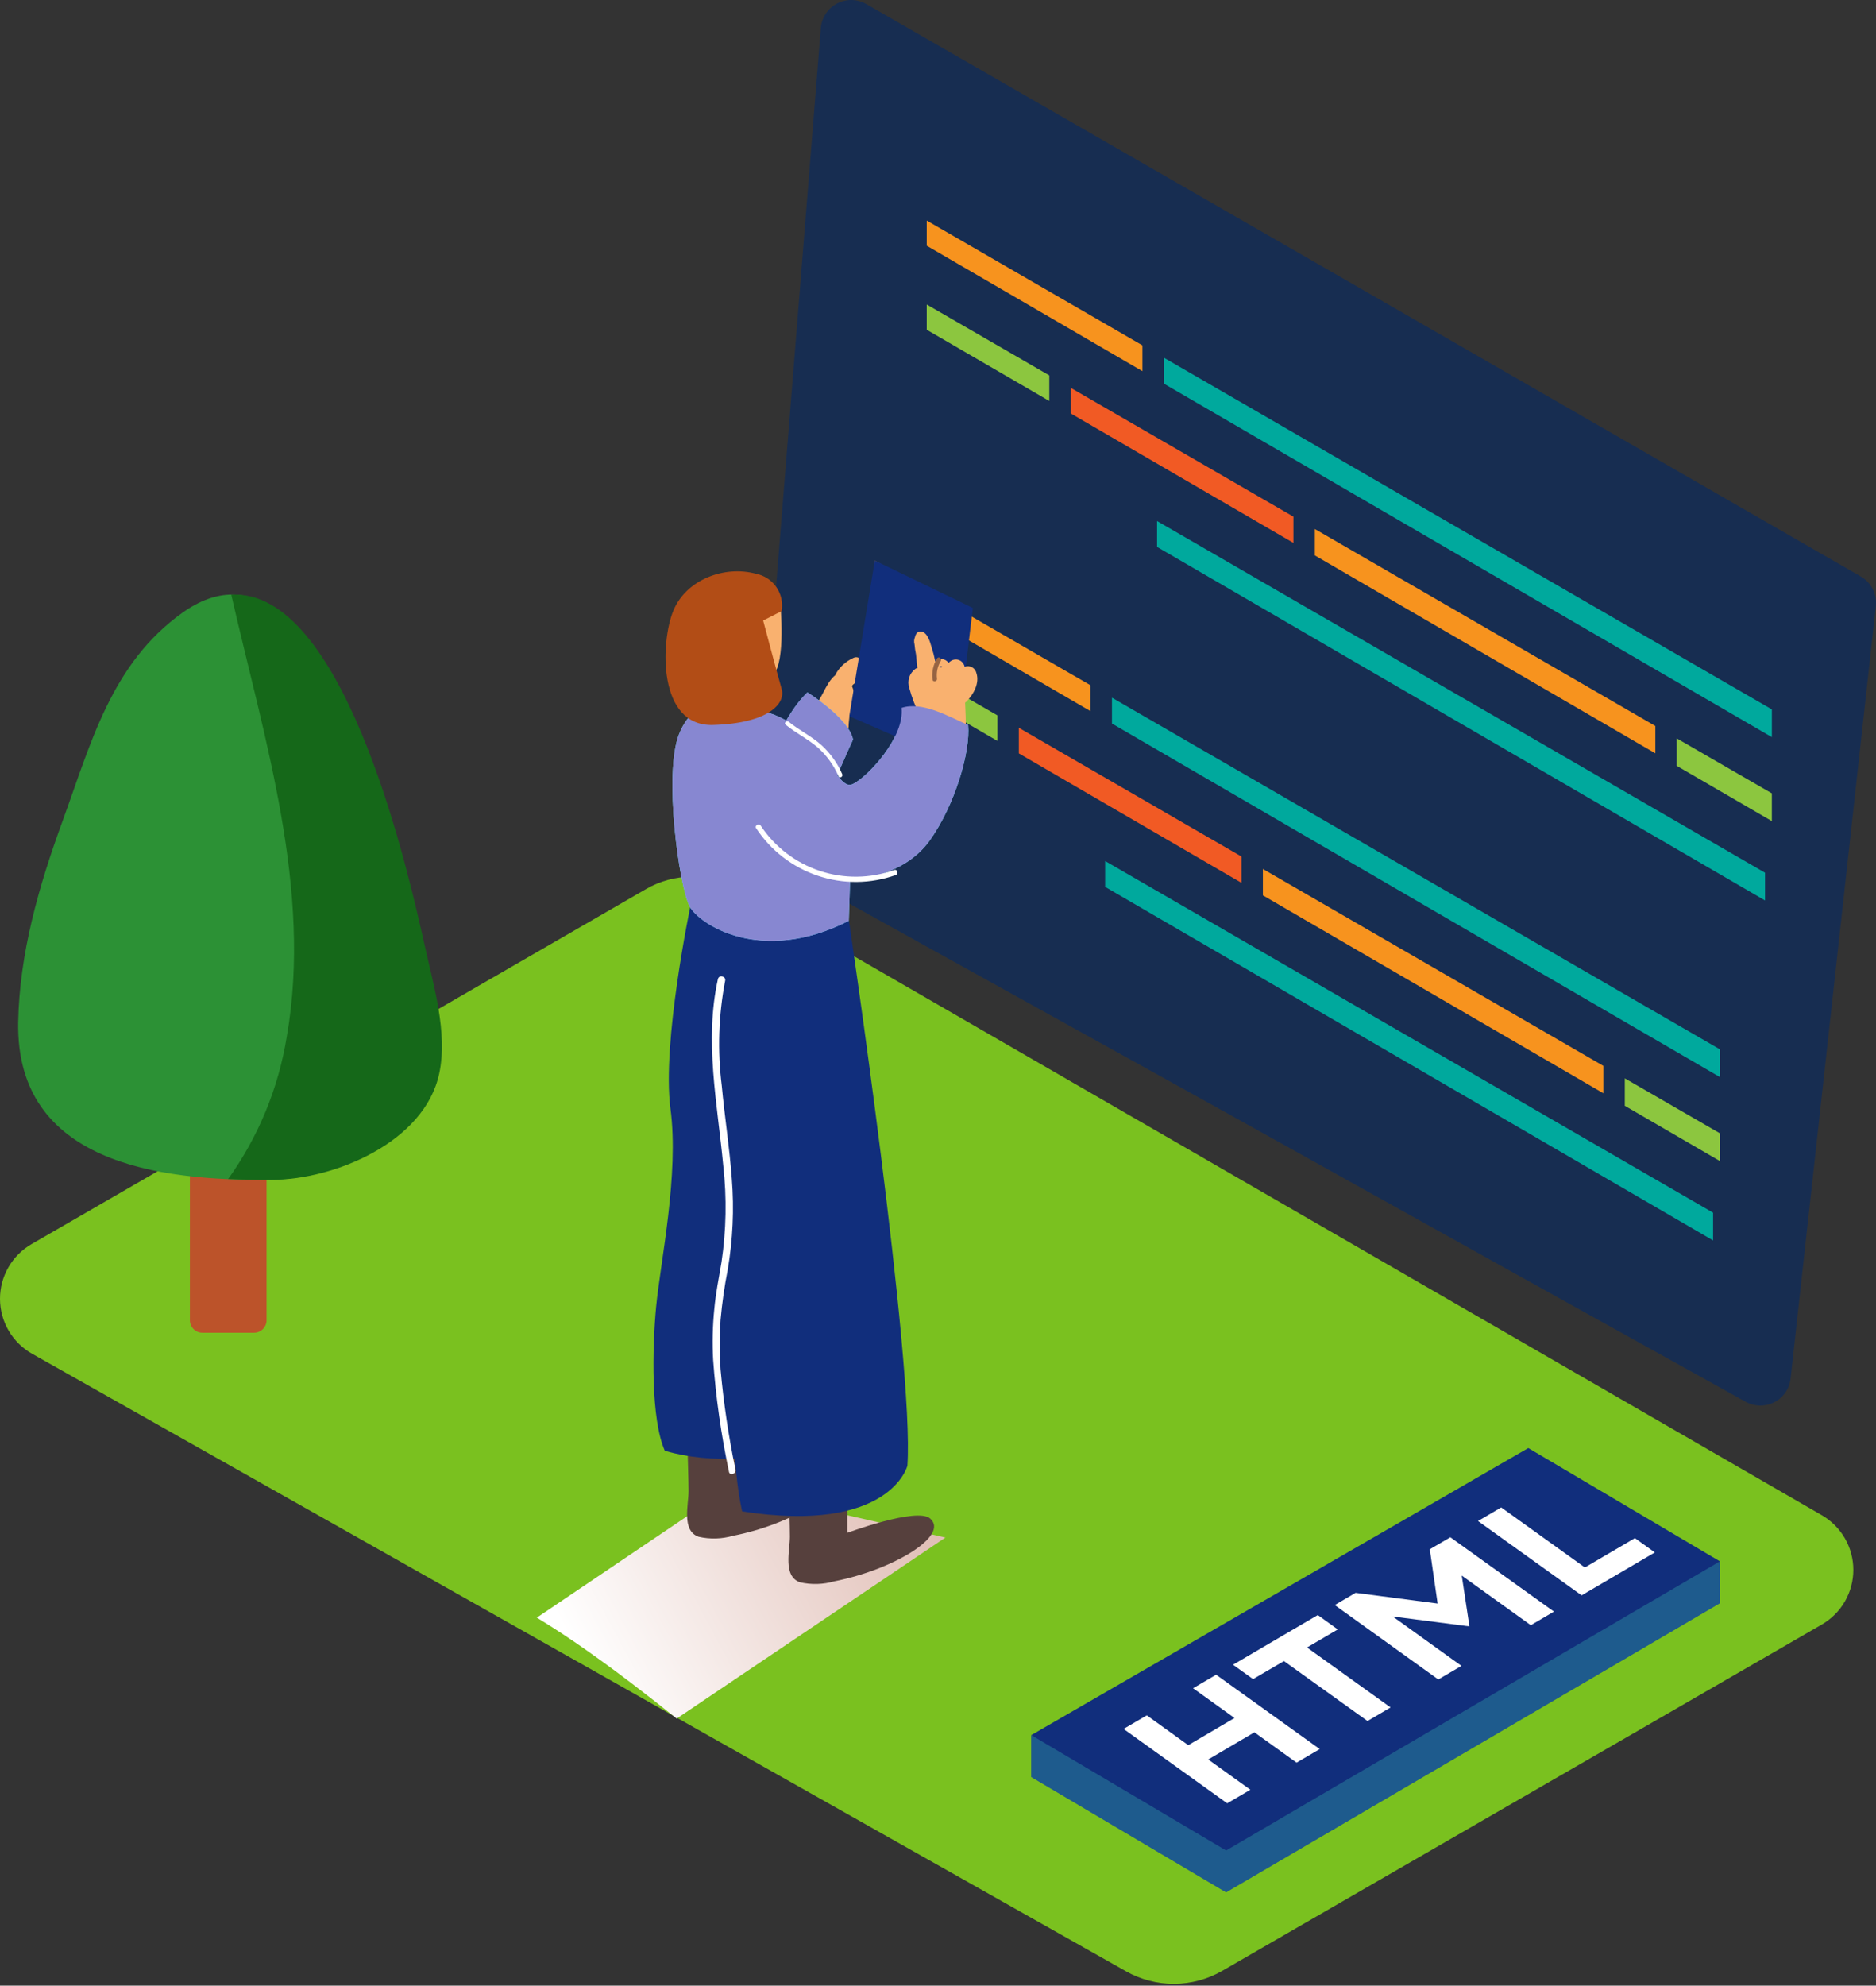 <svg width="173" height="183" viewBox="0 0 173 183" fill="none" xmlns="http://www.w3.org/2000/svg">
<rect x="0" y="0" width="173" height="183" fill="#333333" stroke="none"/>
<path d="M2.968 124.77L103.84 181.682C105.196 182.447 106.728 182.845 108.285 182.837C109.842 182.828 111.37 182.415 112.718 181.636L168 149.721C168.885 149.211 169.62 148.477 170.131 147.592C170.642 146.708 170.91 145.704 170.91 144.683C170.91 143.661 170.642 142.658 170.131 141.774C169.62 140.889 168.885 140.155 168 139.644L68.016 81.93C66.735 81.191 65.282 80.801 63.803 80.801C62.323 80.801 60.87 81.191 59.589 81.93L2.922 114.653C2.03 115.165 1.29 115.904 0.776 116.795C0.263 117.686 -0.005 118.697 6.1138e-05 119.725C0.005 120.753 0.282 121.762 0.803 122.648C1.325 123.534 2.072 124.267 2.968 124.77Z" fill="#7AC11F"/>
<path d="M171.598 53.129L79.883 0.371C79.473 0.136 79.011 0.009 78.539 0C78.067 -0.008 77.6 0.103 77.183 0.323C76.765 0.543 76.409 0.865 76.15 1.259C75.89 1.653 75.733 2.107 75.695 2.577L69.832 75.709C69.547 79.26 74.218 81.009 76.808 82.44L85.985 87.535L112.526 102.243L140.565 117.853L158.884 128.029C159.547 128.414 160.275 128.791 160.964 129.182C161.368 129.41 161.822 129.533 162.285 129.542C162.748 129.551 163.206 129.446 163.618 129.234C164.031 129.023 164.384 128.713 164.647 128.331C164.91 127.95 165.074 127.509 165.125 127.049L172.983 55.865C173.043 55.324 172.944 54.777 172.698 54.291C172.452 53.805 172.07 53.401 171.598 53.129Z" fill="#172D51"/>
<path d="M23.428 75.96H18.664C18.027 75.96 17.511 76.476 17.511 77.113V121.676C17.511 122.312 18.027 122.828 18.664 122.828H23.428C24.064 122.828 24.581 122.312 24.581 121.676V77.113C24.581 76.476 24.064 75.96 23.428 75.96Z" fill="#BC532A"/>
<path d="M38.533 85.547C36.903 78.471 29.662 47.305 16.828 56.468C10.256 61.159 8.394 68.493 5.764 75.682C3.584 81.645 1.789 87.873 1.676 94.233C1.471 107.199 14.662 108.809 24.752 108.736C30.569 108.736 38.878 105.271 40.236 98.957C41.057 95.147 39.659 90.655 38.844 86.919C38.721 86.464 38.617 86.007 38.533 85.547Z" fill="#2C9135"/>
<path d="M39.116 86.919C39.014 86.477 38.911 86.018 38.805 85.54C37.36 79.286 31.517 54.196 21.327 54.812C24.355 68.063 28.827 82.016 26.442 95.552C25.679 100.279 23.831 104.765 21.042 108.657C22.367 108.723 23.738 108.743 25.017 108.736C30.834 108.736 39.143 105.271 40.501 98.957C41.329 95.147 39.931 90.655 39.116 86.919Z" fill="#156819"/>
<path d="M158.605 143.898L154.829 145.527L140.936 137.312L98.698 161.7L95.101 159.911V163.774L113.069 174.401L158.605 147.754L158.572 147.734L158.605 147.747V143.898Z" fill="#112E7C"/>
<path opacity="0.47" d="M158.605 143.898L154.829 145.527L140.936 137.312L98.698 161.7L95.101 159.911V163.774L113.069 174.401L158.605 147.754L158.572 147.734L158.605 147.747V143.898Z" fill="#2E90A0"/>
<path d="M95.101 159.911L113.069 170.545L158.605 143.897L140.936 133.456L95.101 159.911Z" fill="#112E7C"/>
<path d="M113.705 153.425L121.523 148.847L123.365 150.172L120.53 151.835L128.235 157.361L126.108 158.613L118.403 153.087L115.554 154.75L113.705 153.425Z" fill="white"/>
<path d="M103.614 159.341L105.754 158.089L109.577 160.839L113.844 158.334L110.021 155.591L112.148 154.346L121.702 161.197L119.568 162.449L115.679 159.653L111.419 162.157L115.308 164.947L113.168 166.199L103.614 159.341Z" fill="white"/>
<path d="M136.298 140.181L138.438 138.928L146.15 144.461L150.768 141.757L152.603 143.076L145.852 147.031L136.298 140.181Z" fill="white"/>
<path d="M123.087 147.925L125.008 146.799L132.574 147.786L131.852 142.784L133.747 141.678L143.301 148.528L141.167 149.781L134.8 145.209L135.509 149.893L128.433 148.979L134.774 153.531L132.634 154.783L123.087 147.925Z" fill="white"/>
<path d="M105.35 31.829V34.207L85.461 22.646V20.327L105.35 31.829Z" fill="#F7931E"/>
<path d="M107.331 32.968L163.396 65.38V67.937L107.331 35.36V32.968Z" fill="#00A99D"/>
<path d="M154.623 68.05L163.395 73.118V75.675L154.623 70.581V68.05Z" fill="#8CC63F"/>
<path d="M152.65 66.91V69.427L121.252 51.188V48.756L152.65 66.91Z" fill="#F7931E"/>
<path d="M119.277 47.617V50.035L98.739 38.103V35.744L119.277 47.617Z" fill="#F15A24"/>
<path d="M96.764 34.598V36.956L85.461 30.391V28.065L96.764 34.598Z" fill="#8CC63F"/>
<path d="M106.702 48.021L162.767 80.433V82.99L106.702 50.406V48.021Z" fill="#00A99D"/>
<path d="M100.56 63.154V65.539L80.671 53.977V51.659L100.56 63.154Z" fill="#F7931E"/>
<path d="M102.542 64.299L158.606 96.711V99.268L102.542 66.685V64.299Z" fill="#00A99D"/>
<path d="M149.834 99.381L158.606 104.449V107.007L149.834 101.912V99.381Z" fill="#8CC63F"/>
<path d="M147.859 98.235V100.759L116.461 82.519V80.088L147.859 98.235Z" fill="#F7931E"/>
<path d="M114.487 78.942V81.367L93.955 69.435V67.076L114.487 78.942Z" fill="#F15A24"/>
<path d="M91.974 65.93V68.282L80.671 61.716V59.397L91.974 65.93Z" fill="#8CC63F"/>
<path d="M101.912 79.353L157.976 111.764V114.322L101.912 81.738V79.353Z" fill="#00A99D"/>
<path style="mix-blend-mode:multiply" d="M54.123 152.119C56.959 154.107 59.695 156.227 62.405 158.387L87.184 141.704L67.189 137.159L49.505 149.085C51.069 150.039 52.613 151.053 54.123 152.119Z" fill="url(#paint0_linear)"/>
<path d="M78.709 60.629C78.006 60.94 77.424 61.473 77.053 62.147V62.2C76.013 63.048 75.847 64.605 74.747 65.373C74.747 65.373 73.707 66.135 73.694 66.162C73.681 66.188 73.793 64.737 73.787 64.75C73.429 65.731 73.078 66.738 72.766 67.719C72.816 67.75 72.869 67.775 72.925 67.791L72.813 67.851L72.713 67.911C72.7 67.961 72.675 68.007 72.64 68.047C72.606 68.086 72.563 68.116 72.515 68.136C72.473 68.282 72.474 68.437 72.518 68.583C72.563 68.728 72.648 68.858 72.764 68.956C72.88 69.054 73.023 69.116 73.173 69.135C73.324 69.154 73.477 69.129 73.614 69.064L76.927 67.427C77.378 67.332 77.821 67.203 78.252 67.043C78.252 66.692 78.305 66.347 78.338 65.996C78.602 65.589 78.76 65.123 78.799 64.639C78.839 64.156 78.758 63.671 78.564 63.227L78.623 63.167V63.127C78.9 62.934 79.136 62.687 79.317 62.401C79.498 62.116 79.62 61.797 79.677 61.464C79.716 60.987 79.239 60.384 78.709 60.629Z" fill="#F9B16F"/>
<path d="M68.798 134.046V137.073C68.798 137.073 75.191 134.701 76.424 135.748C78.266 137.325 73.005 140.485 67.612 141.539C66.575 141.839 65.478 141.871 64.425 141.632C62.828 141.075 63.504 138.663 63.497 137.425C63.491 136.186 63.431 134.821 63.405 133.516" fill="#56403D"/>
<path d="M78.141 138.239V141.267C78.141 141.267 84.534 138.895 85.766 139.942C87.608 141.519 82.348 144.679 76.954 145.733C75.917 146.033 74.821 146.065 73.768 145.825C72.171 145.269 72.847 142.857 72.84 141.618C72.834 140.379 72.774 139.014 72.747 137.709" fill="#56403D"/>
<path d="M78.286 84.838C78.286 84.838 84.335 125.611 83.679 135.085C83.679 135.085 82.102 141.399 68.441 139.293C68.441 139.293 67.255 134.555 67.778 126.532C68.302 118.509 69.766 84.838 69.766 84.838H78.286Z" fill="#112E7C"/>
<path d="M74.913 133.025L72.853 84.355L63.67 83.5C63.67 83.5 61.02 96.128 61.828 102.177C62.636 108.226 60.907 116.249 60.503 120.463C60.152 124.24 60.006 130.766 61.311 133.714C65.737 134.966 70.514 134.542 74.913 133.025Z" fill="#112E7C"/>
<path d="M74.457 63.816C74.457 63.816 78.273 66.181 78.664 68.156C78.664 68.156 76.014 73.973 76.166 74.204C79.194 78.18 70.117 71.707 70.117 71.707C70.117 71.707 71.959 66.161 74.457 63.816Z" fill="#6DE2FC"/>
<path d="M83.135 65.24C83.453 67.891 80.087 71.541 78.67 72.25C76.728 73.218 75.973 65.148 67.406 65.181C66.856 65.181 64.094 64.001 62.63 67.639C61.165 71.276 62.63 81.705 63.597 83.54C64.451 85.143 70.143 88.999 78.272 84.865L78.391 81.108C78.391 81.108 83.188 81.002 85.726 77.478C88.091 74.165 89.502 69.249 89.277 66.824C87.395 65.983 85.023 64.618 83.135 65.24Z" fill="#6DE2FC"/>
<path d="M74.457 63.816C74.457 63.816 78.273 66.181 78.664 68.156C78.664 68.156 76.014 73.973 76.166 74.204C79.194 78.18 70.117 71.707 70.117 71.707C70.117 71.707 71.959 66.161 74.457 63.816Z" fill="#8787D1"/>
<path d="M80.671 51.659L89.715 56.031L88.005 70.236L78.319 66.009" fill="#112E7C"/>
<path d="M90.04 62.027C90.014 61.913 89.965 61.807 89.894 61.715C89.824 61.622 89.734 61.546 89.632 61.491C89.529 61.437 89.416 61.405 89.3 61.398C89.184 61.391 89.068 61.409 88.96 61.45C88.913 61.248 88.798 61.068 88.635 60.94C88.504 60.842 88.345 60.785 88.181 60.778C88.016 60.771 87.854 60.813 87.714 60.901C87.625 60.951 87.544 61.016 87.476 61.093L87.429 61.033C87.318 60.903 87.17 60.809 87.004 60.764C86.839 60.719 86.664 60.725 86.502 60.781C86.406 60.826 86.321 60.889 86.25 60.967C86.156 60.503 86.037 60.045 85.892 59.595C85.76 59.145 85.534 58.31 84.978 58.211C84.614 58.144 84.448 58.409 84.375 58.721C84.286 58.93 84.272 59.164 84.335 59.383C84.36 59.688 84.404 59.992 84.468 60.291C84.514 60.722 84.561 61.146 84.6 61.576C84.526 61.576 84.455 61.605 84.401 61.656C84.135 61.852 83.938 62.128 83.839 62.444C83.74 62.76 83.745 63.099 83.852 63.412C84.094 64.307 84.43 65.176 84.852 66.002C84.869 66.039 84.893 66.072 84.923 66.099C84.954 66.126 84.989 66.147 85.028 66.159C85.067 66.172 85.108 66.176 85.148 66.172C85.188 66.168 85.228 66.155 85.263 66.135L85.302 66.294C85.313 66.368 85.35 66.435 85.407 66.484C85.464 66.533 85.536 66.56 85.611 66.56C85.685 66.56 85.758 66.533 85.814 66.484C85.871 66.435 85.908 66.368 85.919 66.294V66.234C85.95 66.259 85.986 66.277 86.025 66.287V66.632C86.025 66.95 86.535 66.95 86.628 66.684V66.936C86.667 67.287 87.224 67.254 87.244 66.936V66.651C87.295 66.649 87.346 66.635 87.391 66.611C87.437 66.587 87.477 66.553 87.509 66.512C87.563 66.58 87.641 66.625 87.727 66.638C87.769 66.672 87.82 66.694 87.874 66.701C87.928 66.709 87.983 66.7 88.032 66.678V66.757C88.06 66.84 88.117 66.91 88.193 66.953C88.269 66.996 88.358 67.008 88.443 66.989V67.095C88.443 67.493 89.106 67.546 89.066 67.148C89.066 66.349 89.044 65.549 88.999 64.75C89.034 64.734 89.066 64.712 89.092 64.684C89.794 64.008 90.351 62.934 90.04 62.027ZM86.694 61.424C86.721 61.411 86.75 61.405 86.78 61.405C86.81 61.405 86.839 61.411 86.866 61.424C86.85 61.449 86.836 61.475 86.826 61.504H86.641L86.694 61.424Z" fill="#F9B16F"/>
<path d="M71.959 55.574C71.959 55.66 72.489 60.994 71.296 62.2C70.103 63.405 66.93 62.862 66.141 61.603C65.353 60.344 64.386 58.629 65.227 56.634C66.069 54.64 71.813 54.262 71.959 55.574Z" fill="#F9B16F"/>
<path d="M70.25 59.046C70.291 58.952 70.304 58.848 70.288 58.747C70.271 58.646 70.226 58.552 70.157 58.476C69.79 58.023 69.281 57.708 68.713 57.582C68.457 57.519 68.188 57.552 67.955 57.674C67.722 57.796 67.541 57.999 67.447 58.244C67.083 59.457 69.044 59.808 69.845 59.914C69.985 59.912 70.119 59.856 70.218 59.757C70.317 59.658 70.374 59.524 70.375 59.384C70.379 59.259 70.334 59.138 70.25 59.046Z" fill="#FFE8E6"/>
<path d="M86.408 60.682C86.052 61.268 85.907 61.957 85.998 62.637C86.031 62.902 86.442 62.822 86.408 62.557C86.334 61.988 86.456 61.411 86.753 60.921C86.899 60.682 86.547 60.45 86.408 60.682Z" fill="#966443"/>
<path d="M67.825 135.443C67.189 132.394 66.729 129.31 66.447 126.207C66.341 124.69 66.341 123.167 66.447 121.649C66.586 120.093 66.807 118.545 67.109 117.011C67.582 114.249 67.709 111.438 67.487 108.643C67.275 105.775 66.824 102.932 66.559 100.064C66.154 96.843 66.259 93.578 66.871 90.39C66.963 89.98 66.327 89.801 66.208 90.218C64.936 95.936 66.162 101.727 66.698 107.444C67.028 110.403 66.973 113.391 66.533 116.336C66.294 117.773 65.996 119.204 65.87 120.655C65.714 122.209 65.679 123.773 65.764 125.333C66.013 128.794 66.501 132.234 67.222 135.629C67.268 136.033 67.904 135.861 67.825 135.443Z" fill="white"/>
<path d="M83.135 65.24C83.453 67.891 80.087 71.541 78.67 72.25C76.728 73.218 75.973 65.148 67.406 65.181C66.856 65.181 64.094 64.001 62.63 67.639C61.165 71.276 62.63 81.705 63.597 83.54C64.451 85.143 70.143 88.999 78.272 84.865L78.391 81.108C78.391 81.108 83.188 81.002 85.726 77.478C88.091 74.165 89.502 69.249 89.277 66.824C87.395 65.983 85.023 64.618 83.135 65.24Z" fill="#8787D1"/>
<path d="M82.466 80.181C80.252 80.976 77.835 81.005 75.602 80.264C73.369 79.523 71.45 78.054 70.15 76.093C69.978 75.835 69.56 76.093 69.732 76.338C71.085 78.391 73.087 79.931 75.418 80.713C77.749 81.495 80.275 81.473 82.592 80.651C82.891 80.545 82.765 80.075 82.466 80.181Z" fill="white"/>
<path d="M77.669 71.349C77.232 70.343 76.589 69.44 75.781 68.699C74.853 67.851 73.7 67.314 72.733 66.519C72.541 66.36 72.256 66.639 72.455 66.798C73.369 67.546 74.442 68.07 75.35 68.838C76.211 69.586 76.89 70.519 77.338 71.568C77.43 71.767 77.768 71.581 77.669 71.349Z" fill="white"/>
<path d="M72.078 56.323L70.376 57.191C70.376 57.191 71.701 62.186 72.085 63.505C72.469 64.823 70.899 66.659 65.771 66.817C60.643 66.977 60.901 59.192 62.087 56.296C63.273 53.401 66.824 52.089 69.713 52.878C70.48 53.027 71.158 53.472 71.6 54.117C72.043 54.761 72.214 55.553 72.078 56.323Z" fill="#B24D16"/>
<defs>
<linearGradient id="paint0_linear" x1="96.89" y1="130.481" x2="53.898" y2="153.65" gradientUnits="userSpaceOnUse">
<stop stop-color="#D4A397"/>
<stop offset="1" stop-color="white"/>
</linearGradient>
</defs>
</svg>
